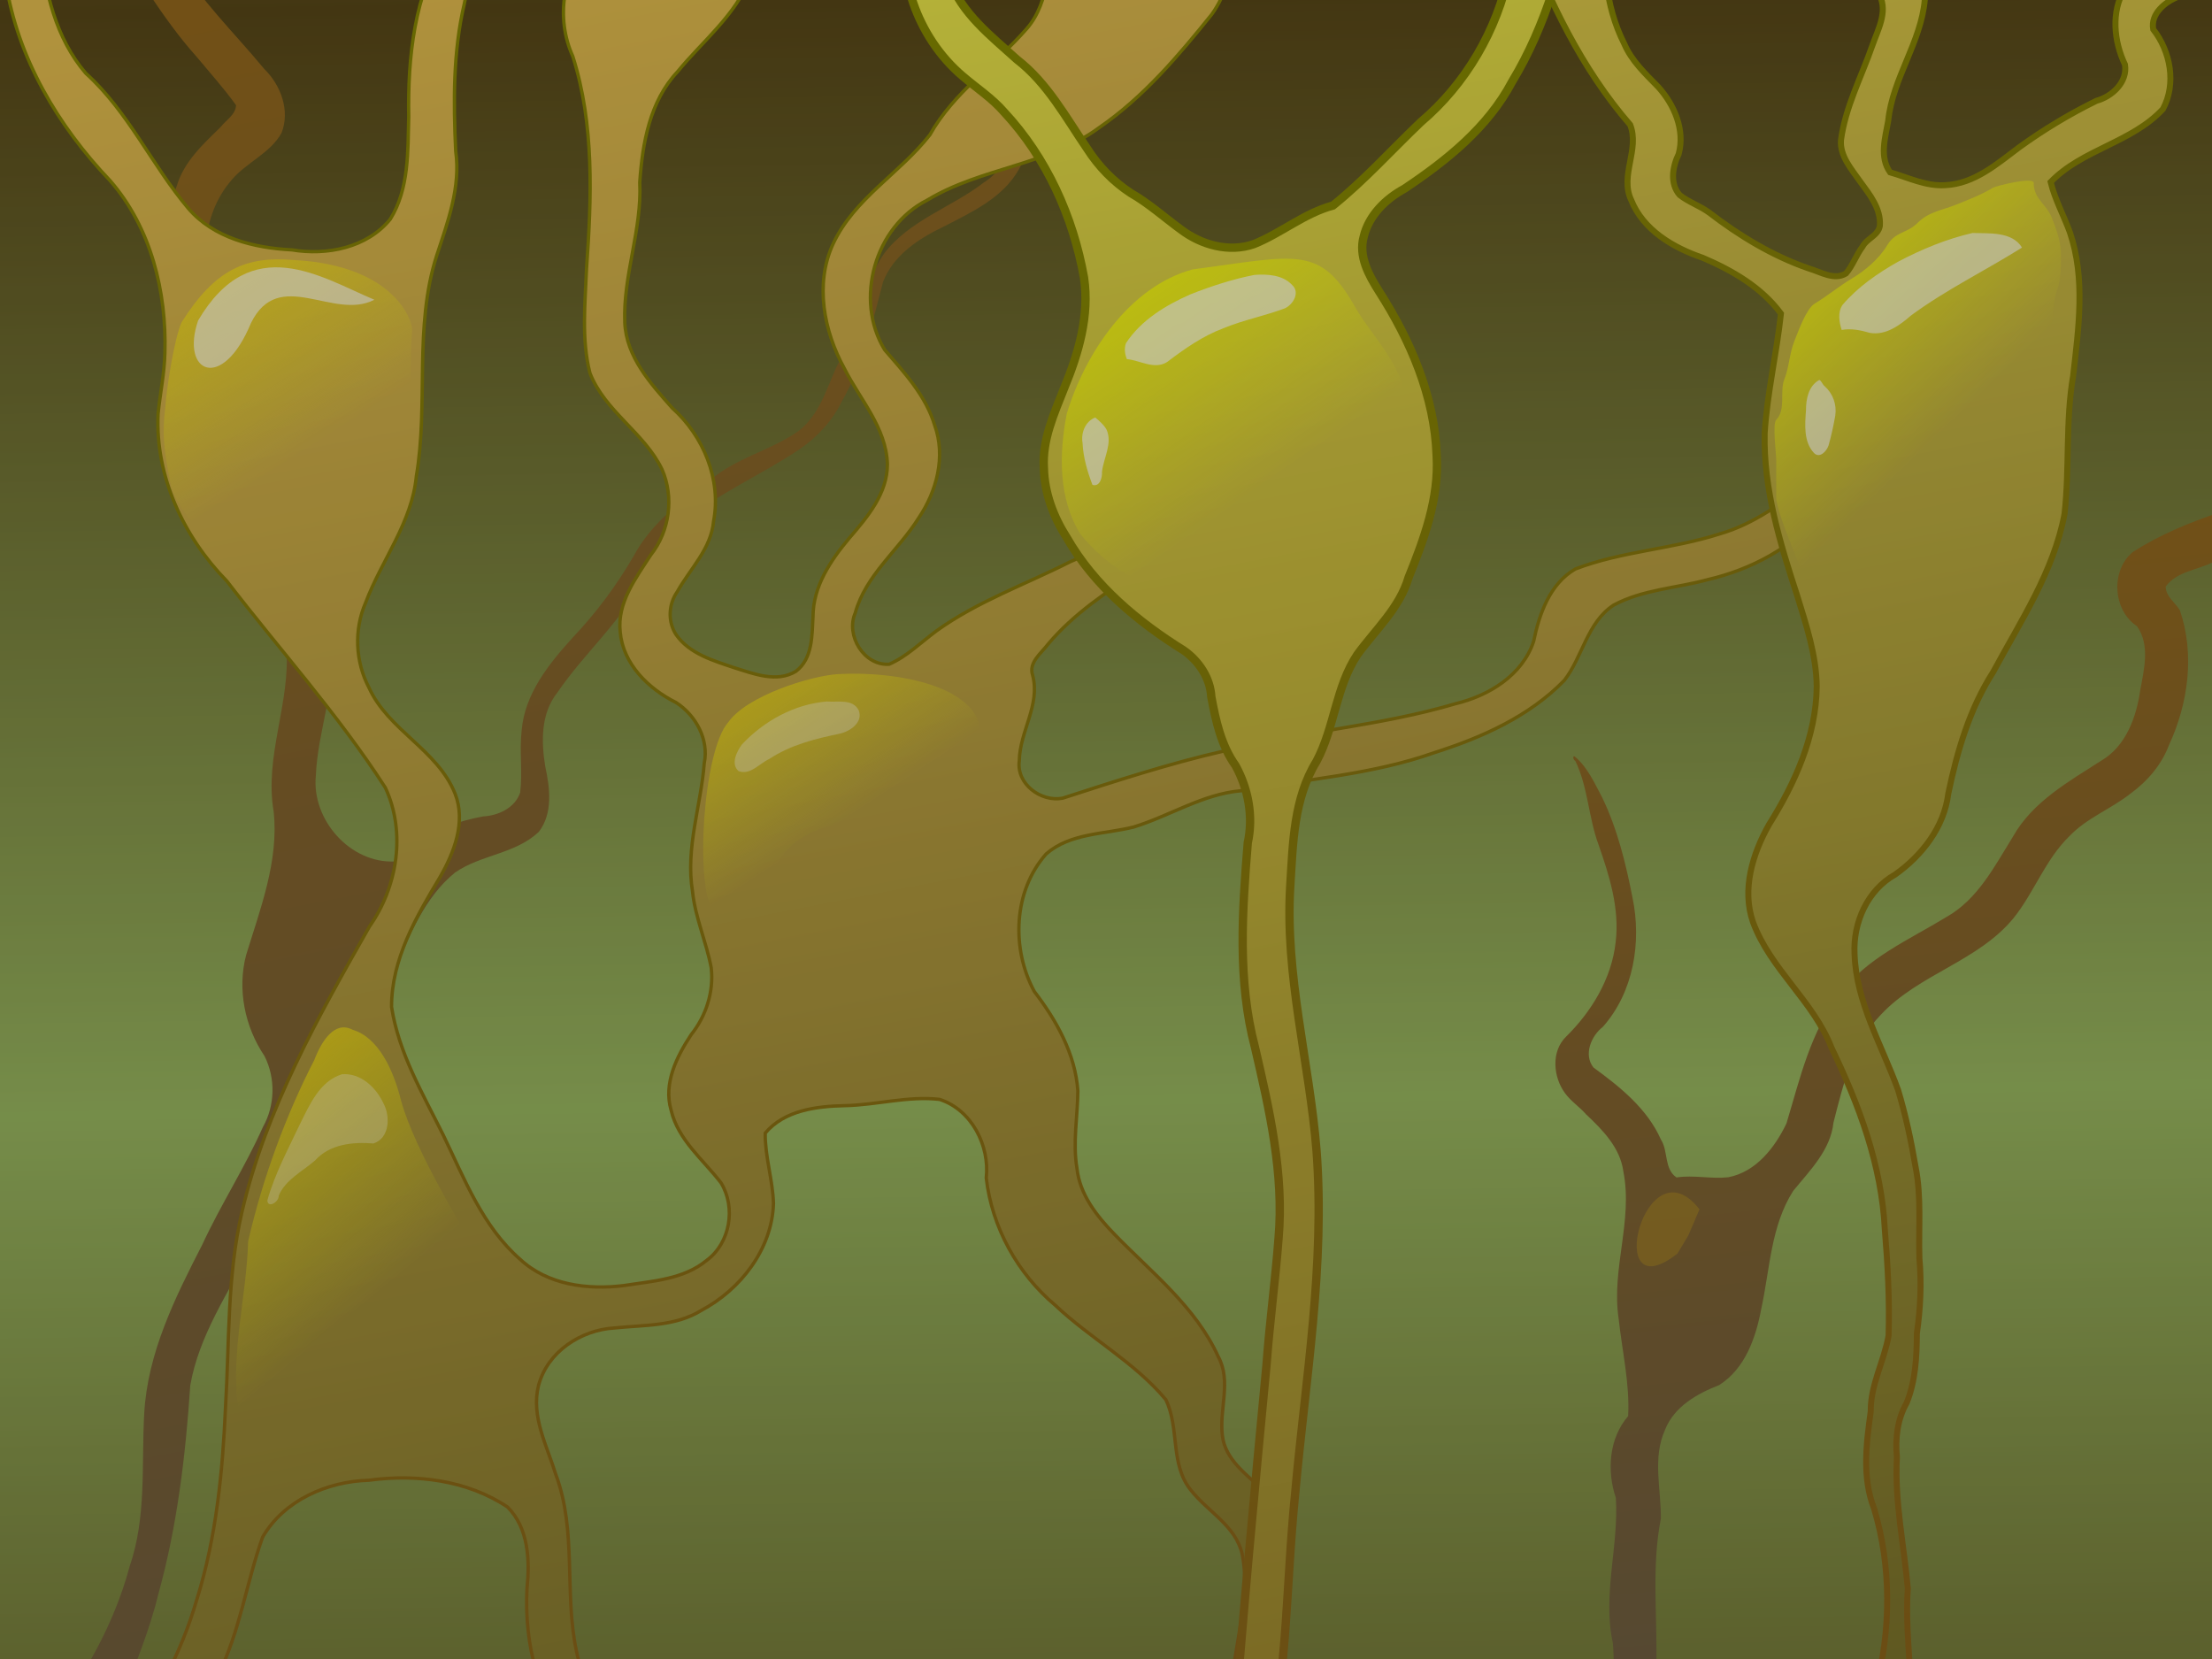 <?xml version="1.0" encoding="UTF-8" standalone="no"?>
<!-- Created with Inkscape (http://www.inkscape.org/) -->
<svg
   xmlns:dc="http://purl.org/dc/elements/1.1/"
   xmlns:cc="http://creativecommons.org/ns#"
   xmlns:rdf="http://www.w3.org/1999/02/22-rdf-syntax-ns#"
   xmlns:svg="http://www.w3.org/2000/svg"
   xmlns="http://www.w3.org/2000/svg"
   xmlns:xlink="http://www.w3.org/1999/xlink"
   xmlns:sodipodi="http://sodipodi.sourceforge.net/DTD/sodipodi-0.dtd"
   xmlns:inkscape="http://www.inkscape.org/namespaces/inkscape"
   width="640"
   height="480"
   id="svg2"
   sodipodi:version="0.32"
   inkscape:version="0.46"
   sodipodi:docname="bg5.svg"
   inkscape:output_extension="org.inkscape.output.svg.inkscape"
   version="1.0"
   inkscape:export-filename="C:\Users\Jesper\Documents\Visual Studio 2008\Projects\L2Stack\Debug\data\bg5.png"
   inkscape:export-xdpi="90"
   inkscape:export-ydpi="90">
  <defs
     id="defs4">
    <linearGradient
       id="linearGradient3740">
      <stop
         id="stop3742"
         offset="0"
         style="stop-color:#858800;stop-opacity:1;" />
      <stop
         id="stop3744"
         offset="1"
         style="stop-color:#8b621b;stop-opacity:1;" />
    </linearGradient>
    <linearGradient
       id="linearGradient3724">
      <stop
         style="stop-color:#858800;stop-opacity:1;"
         offset="0"
         id="stop3726" />
      <stop
         style="stop-color:#8b621b;stop-opacity:1;"
         offset="1"
         id="stop3728" />
    </linearGradient>
    <linearGradient
       id="linearGradient3410">
      <stop
         id="stop3412"
         offset="0"
         style="stop-color:#e7d24c;stop-opacity:1;" />
      <stop
         id="stop3414"
         offset="1"
         style="stop-color:#78702a;stop-opacity:1;" />
    </linearGradient>
    <linearGradient
       id="linearGradient3400">
      <stop
         style="stop-color:#ffe508;stop-opacity:0.707;"
         offset="0"
         id="stop3402" />
      <stop
         style="stop-color:#faff08;stop-opacity:0;"
         offset="1"
         id="stop3404" />
    </linearGradient>
    <linearGradient
       id="linearGradient3381">
      <stop
         style="stop-color:#faff08;stop-opacity:1;"
         offset="0"
         id="stop3383" />
      <stop
         style="stop-color:#faff08;stop-opacity:0;"
         offset="1"
         id="stop3385" />
    </linearGradient>
    <linearGradient
       id="linearGradient3349">
      <stop
         style="stop-color:#faff08;stop-opacity:1;"
         offset="0"
         id="stop3351" />
      <stop
         style="stop-color:#faff08;stop-opacity:0;"
         offset="1"
         id="stop3353" />
    </linearGradient>
    <linearGradient
       inkscape:collect="always"
       id="linearGradient3341">
      <stop
         style="stop-color:#faff08;stop-opacity:1;"
         offset="0"
         id="stop3343" />
      <stop
         style="stop-color:#faff08;stop-opacity:0;"
         offset="1"
         id="stop3345" />
    </linearGradient>
    <linearGradient
       id="linearGradient3267">
      <stop
         id="stop3269"
         offset="0"
         style="stop-color:#d8d632;stop-opacity:1;" />
      <stop
         id="stop3271"
         offset="1"
         style="stop-color:#847126;stop-opacity:1;" />
    </linearGradient>
    <linearGradient
       id="linearGradient3309">
      <stop
         style="stop-color:#93681d;stop-opacity:1;"
         offset="0"
         id="stop3311" />
      <stop
         style="stop-color:#6a5c44;stop-opacity:1;"
         offset="1"
         id="stop3313" />
    </linearGradient>
    <linearGradient
       id="linearGradient3165">
      <stop
         style="stop-color:#f0ee4b;stop-opacity:1;"
         offset="0"
         id="stop3167" />
      <stop
         id="stop3408"
         offset="0.315"
         style="stop-color:#cfc13f;stop-opacity:1;" />
      <stop
         style="stop-color:#99832d;stop-opacity:1;"
         offset="1"
         id="stop3169" />
    </linearGradient>
    <linearGradient
       id="linearGradient5760">
      <stop
         style="stop-color:#e4bd4f;stop-opacity:1;"
         offset="0"
         id="stop5762" />
      <stop
         style="stop-color:#78702a;stop-opacity:1;"
         offset="1"
         id="stop5764" />
    </linearGradient>
    <linearGradient
       id="linearGradient5724">
      <stop
         style="stop-color:#436c39;stop-opacity:1;"
         offset="0"
         id="stop5726" />
      <stop
         style="stop-color:#afd0a7;stop-opacity:1;"
         offset="1"
         id="stop5728" />
    </linearGradient>
    <linearGradient
       id="linearGradient5716">
      <stop
         style="stop-color:#98b65f;stop-opacity:1;"
         offset="0"
         id="stop5718" />
      <stop
         style="stop-color:#574617;stop-opacity:1;"
         offset="1"
         id="stop5720" />
    </linearGradient>
    <inkscape:perspective
       sodipodi:type="inkscape:persp3d"
       inkscape:vp_x="0 : 526.18109 : 1"
       inkscape:vp_y="0 : 1000 : 0"
       inkscape:vp_z="744.09448 : 526.18109 : 1"
       inkscape:persp3d-origin="372.04724 : 350.78739 : 1"
       id="perspective10" />
    <linearGradient
       inkscape:collect="always"
       xlink:href="#linearGradient3165"
       id="linearGradient3171"
       x1="57.713"
       y1="517.001"
       x2="444.531"
       y2="517.001"
       gradientUnits="userSpaceOnUse" />
    <linearGradient
       inkscape:collect="always"
       xlink:href="#linearGradient3165"
       id="linearGradient3173"
       x1="507.125"
       y1="612.282"
       x2="743.941"
       y2="612.282"
       gradientUnits="userSpaceOnUse" />
    <linearGradient
       inkscape:collect="always"
       xlink:href="#linearGradient3165"
       id="linearGradient3175"
       x1="45.537"
       y1="524.484"
       x2="596.324"
       y2="524.484"
       gradientUnits="userSpaceOnUse" />
    <linearGradient
       inkscape:collect="always"
       xlink:href="#linearGradient3165"
       id="linearGradient3177"
       x1="499.445"
       y1="510.078"
       x2="735.344"
       y2="510.078"
       gradientUnits="userSpaceOnUse" />
    <linearGradient
       inkscape:collect="always"
       xlink:href="#linearGradient3165"
       id="linearGradient3179"
       x1="315.721"
       y1="522.242"
       x2="518.287"
       y2="522.242"
       gradientUnits="userSpaceOnUse" />
    <linearGradient
       inkscape:collect="always"
       xlink:href="#linearGradient3165"
       id="linearGradient3196"
       x1="352.514"
       y1="224.228"
       x2="466.03"
       y2="811.637"
       gradientUnits="userSpaceOnUse" />
    <linearGradient
       inkscape:collect="always"
       xlink:href="#linearGradient3165"
       id="linearGradient3198"
       gradientUnits="userSpaceOnUse"
       x1="352.514"
       y1="224.228"
       x2="466.03"
       y2="811.637" />
    <linearGradient
       inkscape:collect="always"
       xlink:href="#linearGradient3165"
       id="linearGradient3200"
       gradientUnits="userSpaceOnUse"
       x1="352.514"
       y1="224.228"
       x2="466.03"
       y2="811.637" />
    <linearGradient
       inkscape:collect="always"
       xlink:href="#linearGradient3165"
       id="linearGradient3202"
       gradientUnits="userSpaceOnUse"
       x1="352.514"
       y1="224.228"
       x2="466.03"
       y2="811.637" />
    <linearGradient
       inkscape:collect="always"
       xlink:href="#linearGradient3165"
       id="linearGradient3204"
       gradientUnits="userSpaceOnUse"
       x1="352.514"
       y1="224.228"
       x2="466.03"
       y2="811.637" />
    <linearGradient
       inkscape:collect="always"
       xlink:href="#linearGradient3165"
       id="linearGradient3206"
       gradientUnits="userSpaceOnUse"
       x1="352.514"
       y1="224.228"
       x2="466.03"
       y2="811.637" />
    <linearGradient
       inkscape:collect="always"
       xlink:href="#linearGradient3165"
       id="linearGradient3209"
       gradientUnits="userSpaceOnUse"
       x1="352.514"
       y1="224.228"
       x2="466.03"
       y2="811.637"
       gradientTransform="matrix(0.965,0,0,0.965,1.58,28.168)" />
    <linearGradient
       inkscape:collect="always"
       xlink:href="#linearGradient3410"
       id="linearGradient3212"
       gradientUnits="userSpaceOnUse"
       x1="352.514"
       y1="224.228"
       x2="466.03"
       y2="811.637"
       gradientTransform="matrix(0.965,0,0,0.965,1.58,28.168)" />
    <linearGradient
       inkscape:collect="always"
       xlink:href="#linearGradient5760"
       id="linearGradient3215"
       gradientUnits="userSpaceOnUse"
       x1="352.514"
       y1="224.228"
       x2="466.03"
       y2="811.637"
       gradientTransform="matrix(0.965,0,0,0.965,1.58,28.168)" />
    <linearGradient
       inkscape:collect="always"
       xlink:href="#linearGradient3309"
       id="linearGradient3218"
       gradientUnits="userSpaceOnUse"
       x1="497.778"
       y1="433.652"
       x2="536.241"
       y2="810.693"
       gradientTransform="matrix(0.965,0,0,0.965,1.58,28.168)" />
    <linearGradient
       inkscape:collect="always"
       xlink:href="#linearGradient3309"
       id="linearGradient3221"
       gradientUnits="userSpaceOnUse"
       x1="352.514"
       y1="224.228"
       x2="466.03"
       y2="811.637"
       gradientTransform="matrix(0.965,0,0,0.965,1.58,28.168)" />
    <linearGradient
       inkscape:collect="always"
       xlink:href="#linearGradient5760"
       id="linearGradient3301"
       gradientUnits="userSpaceOnUse"
       x1="309.552"
       y1="641.945"
       x2="296.799"
       y2="355.58"
       spreadMethod="pad"
       gradientTransform="translate(-553.02,268.974)" />
    <linearGradient
       inkscape:collect="always"
       xlink:href="#linearGradient5716"
       id="linearGradient3377"
       x1="375.763"
       y1="597.049"
       x2="370.747"
       y2="258.819"
       gradientUnits="userSpaceOnUse"
       spreadMethod="reflect"
       gradientTransform="matrix(0.943,0,0,0.942,2.605,44.501)" />
    <linearGradient
       inkscape:collect="always"
       xlink:href="#linearGradient3341"
       id="linearGradient3347"
       x1="369.627"
       y1="344.68"
       x2="420.394"
       y2="417.937"
       gradientUnits="userSpaceOnUse"
       gradientTransform="matrix(0.965,0,0,0.965,1.58,28.168)" />
    <linearGradient
       inkscape:collect="always"
       xlink:href="#linearGradient3349"
       id="linearGradient3355"
       x1="577.21"
       y1="329.517"
       x2="636.357"
       y2="390.707"
       gradientUnits="userSpaceOnUse"
       gradientTransform="matrix(0.965,0,0,0.965,1.58,28.168)" />
    <linearGradient
       inkscape:collect="always"
       xlink:href="#linearGradient3400"
       id="linearGradient3367"
       x1="123.199"
       y1="329.025"
       x2="161.391"
       y2="389.353"
       gradientUnits="userSpaceOnUse"
       gradientTransform="matrix(0.965,0,0,0.965,1.58,28.168)" />
    <linearGradient
       inkscape:collect="always"
       xlink:href="#linearGradient3400"
       id="linearGradient3389"
       x1="123.213"
       y1="577.454"
       x2="161.41"
       y2="638.78"
       gradientUnits="userSpaceOnUse"
       gradientTransform="matrix(0.94,0,0,1.24,4.562,-130.647)" />
    <linearGradient
       inkscape:collect="always"
       xlink:href="#linearGradient3400"
       id="linearGradient3406"
       x1="255.645"
       y1="469.741"
       x2="289.514"
       y2="521.503"
       gradientUnits="userSpaceOnUse"
       gradientTransform="matrix(0.965,0,0,0.965,1.58,28.168)" />
    <filter
       inkscape:collect="always"
       id="filter3688"
       x="-0.165"
       width="1.329"
       y="-0.14"
       height="1.28">
      <feGaussianBlur
         inkscape:collect="always"
         stdDeviation="1.292"
         id="feGaussianBlur3690" />
    </filter>
    <linearGradient
       inkscape:collect="always"
       xlink:href="#linearGradient3724"
       id="linearGradient3730"
       x1="397.708"
       y1="324.881"
       x2="466.03"
       y2="811.637"
       gradientUnits="userSpaceOnUse"
       gradientTransform="matrix(0.965,0,0,0.965,1.58,28.168)" />
    <linearGradient
       inkscape:collect="always"
       xlink:href="#linearGradient3740"
       id="linearGradient3738"
       x1="574.887"
       y1="223.828"
       x2="643.527"
       y2="787.59"
       gradientUnits="userSpaceOnUse"
       gradientTransform="matrix(0.965,0,0,0.965,1.58,28.168)" />
    <linearGradient
       inkscape:collect="always"
       xlink:href="#linearGradient3740"
       id="linearGradient3752"
       x1="198.944"
       y1="237.332"
       x2="292.957"
       y2="791.654"
       gradientUnits="userSpaceOnUse"
       gradientTransform="matrix(0.965,0,0,0.965,1.58,28.168)" />
  </defs>
  <sodipodi:namedview
     id="base"
     pagecolor="#ffffff"
     bordercolor="#666666"
     borderopacity="1.0"
     gridtolerance="10000"
     guidetolerance="10"
     objecttolerance="10"
     inkscape:pageopacity="0.0"
     inkscape:pageshadow="2"
     inkscape:zoom="0.98040841"
     inkscape:cx="341.20417"
     inkscape:cy="187.90513"
     inkscape:document-units="px"
     inkscape:current-layer="layer1"
     showgrid="false"
     inkscape:window-width="1676"
     inkscape:window-height="1000"
     inkscape:window-x="0"
     inkscape:window-y="14"
     showguides="true"
     inkscape:guide-bbox="true" />
  <g
     inkscape:label="Layer 1"
     inkscape:groupmode="layer"
     id="layer1"
     transform="translate(-45.342,-288.329)">
    <rect
       style="opacity:1;fill:url(#linearGradient3377);fill-opacity:1;stroke:none;stroke-width:18.9;stroke-linecap:round;stroke-linejoin:round;stroke-miterlimit:4;stroke-dasharray:none;stroke-opacity:1"
       id="rect2465"
       width="640"
       height="480"
       x="45.342"
       y="288.329"
       ry="0"
       inkscape:export-filename="C:\Users\Jesper\Pictures\bg5.png"
       inkscape:export-xdpi="105.98405"
       inkscape:export-ydpi="105.98405" />
    <path
       style="fill:url(#linearGradient3221);fill-opacity:1;fill-rule:evenodd;stroke:none;stroke-width:1px;stroke-linecap:butt;stroke-linejoin:miter;marker:none;marker-start:none;marker-mid:none;marker-end:none;stroke-miterlimit:4;stroke-dasharray:none;stroke-dashoffset:0;stroke-opacity:1;visibility:visible;display:inline;overflow:visible;enable-background:accumulate"
       d="M 428.693,246.807 C 407.359,259.318 390.682,278.003 374.8,296.625 C 369.502,302.736 363.907,309.124 356.178,312.14 C 350.006,315.062 343.797,319.124 340.973,325.614 C 338.116,331.297 335.573,337.71 329.906,341.199 C 320.537,348.397 308.375,352.067 301.063,361.798 C 294.279,371.746 293.155,384.217 287.3,394.623 C 284.222,401.534 281.906,409.69 275.08,413.907 C 267.377,418.89 258.087,421.075 251.006,427.085 C 242.455,433.148 233.736,439.745 228.697,449.185 C 223.702,457.744 217.769,465.736 210.938,472.919 C 204.103,480.454 197.176,489.092 196.272,499.622 C 195.597,505.605 196.563,511.672 195.846,517.633 C 194.35,522.115 189.487,524.313 185.061,524.547 C 178.568,525.827 171.945,527.725 166.772,532.045 C 164.284,533.761 161.932,535.667 159.587,537.572 C 146.639,538.22 135.439,525.421 136.729,512.746 C 137.243,499.648 142.853,486.977 141.061,473.747 C 140.17,463.396 135.404,453.921 130.121,445.159 C 124.708,435.542 119.794,425.198 119.236,413.992 C 117.818,401.778 115.794,389.117 108.922,378.634 C 102.689,366.649 103.329,350.704 112.433,340.311 C 116.712,335.281 123.496,332.697 126.797,326.806 C 129.345,320.356 126.589,312.941 121.809,308.293 C 113.231,297.916 103.409,288.468 96.444,276.846 C 91.279,269.163 86.361,261.239 80.786,253.88 C 78.555,252.178 76.397,255.089 76.029,257.124 C 75.391,260.769 74.389,264.84 76.026,268.346 C 84.939,280.327 92.162,293.556 102.189,304.699 C 106.05,309.358 110.119,313.856 113.645,318.782 C 113.489,321.581 110.684,323.08 109.143,325.124 C 104.077,330.065 98.524,335.147 96.484,342.17 C 89.525,358.399 91.976,377.881 101.609,392.506 C 108.04,407.62 104.921,425.094 112.348,439.896 C 118.052,451.549 126.31,462.396 128.185,475.552 C 129.497,491.606 121.717,507.157 124.535,523.213 C 126.018,537.514 120.653,551.225 116.554,564.65 C 113.945,574.559 116.168,585.421 121.861,593.86 C 125.102,600.238 124.947,608.154 121.424,614.385 C 116.234,626.058 109.245,636.819 103.882,648.41 C 96.014,663.731 88.037,679.76 87.069,697.268 C 86.249,712.066 87.776,727.347 82.83,741.601 C 78.351,758.38 69.528,773.686 59.076,787.433 C 55.072,795.291 60.79,805.981 69.52,807.112 C 77.256,809.082 86.405,805.895 90.388,798.775 C 91.041,795.09 87.31,792.051 83.872,791.958 C 79.187,790.148 78.461,783.804 80.749,779.85 C 84.473,769.821 88.67,759.93 91.168,749.495 C 96.621,729.83 99.035,709.472 100.397,689.159 C 102.906,674.717 111.373,662.408 117.983,649.621 C 126.535,634.261 134.36,618.381 139.674,601.592 C 145.658,590.57 154.745,581.349 159.14,569.45 C 163.827,559.245 168.021,548.076 177.002,540.783 C 184.466,535.584 194.586,535.399 201.285,528.952 C 205.4,523.525 204.435,516.225 203.084,510.009 C 201.923,502.862 201.816,494.707 206.575,488.758 C 214.358,477.276 225.281,468.063 231.519,455.513 C 234.575,449.515 237.84,443.318 243.379,439.223 C 253.501,430.805 265.781,425.656 276.634,418.336 C 281.829,414.799 286.211,410.056 288.959,404.378 C 295.043,393.742 297.749,381.679 300.822,369.942 C 303.787,362.151 311.187,357.323 318.407,353.893 C 326.46,349.698 335.496,345.621 340.128,337.334 C 343.69,330.897 345.224,322.7 351.802,318.45 C 359.17,313.466 368.937,311.963 374.599,304.593 C 388.393,289.549 399.138,271.497 415.738,259.189 C 420.573,255.35 425.526,251.656 430.202,247.621 C 430.132,246.915 429.29,246.661 428.693,246.807 z M 166.012,551.629 C 166.089,551.795 165.847,551.552 166.012,551.629 z"
       id="path3649"
       sodipodi:nodetypes="ccccccccccccccccccccccccccccccccccccccccccccccccccccc" />
    <path
       style="fill:url(#linearGradient3218);fill-opacity:1;fill-rule:evenodd;stroke:none;stroke-width:1px;stroke-linecap:butt;stroke-linejoin:miter;marker:none;marker-start:none;marker-mid:none;marker-end:none;stroke-miterlimit:4;stroke-dasharray:none;stroke-dashoffset:0;stroke-opacity:1;visibility:visible;display:inline;overflow:visible;enable-background:accumulate"
       d="M 713.848,428.192 C 696.521,434.176 678.099,437.98 662.476,448.011 C 655.945,453.34 656.635,464.905 663.652,469.519 C 667.464,474.959 665.704,481.904 664.599,487.915 C 663.485,495.739 660.485,504.224 653.293,508.413 C 643.883,514.47 633.452,520.273 627.779,530.348 C 622.456,538.896 617.568,548.591 608.433,553.685 C 597.694,560.26 585.432,565.447 577.711,575.852 C 569.176,586.693 566.118,600.452 562.222,613.376 C 558.869,620.367 553.391,627.44 545.346,628.952 C 540.376,629.495 535.372,628.232 530.411,629.004 C 526.751,626.526 528.08,621.392 525.889,618.018 C 521.939,609.084 514.062,602.799 506.37,597.179 C 503.441,593.442 505.742,588.022 509.115,585.414 C 518,575.367 520.353,560.918 517.678,548.054 C 515.739,538.123 513.3,528.143 508.871,519.002 C 506.629,514.825 504.65,510.24 500.91,507.165 C 500.243,506.941 500.597,508.335 501.121,508.462 C 504.807,516.013 504.908,524.681 507.793,532.566 C 510.977,541.648 513.992,551.2 512.799,560.947 C 511.624,571.451 505.891,580.939 498.466,588.255 C 494.053,592.545 494.712,599.963 498.157,604.635 C 499.871,606.975 502.348,608.563 504.248,610.748 C 509.049,615.267 514.111,620.405 515.027,627.254 C 517.863,641.473 511.491,655.615 513.669,669.872 C 514.669,679.251 516.908,688.566 516.415,698.052 C 510.844,704.456 510.218,713.904 512.855,721.702 C 513.737,735.69 508.955,749.692 511.976,763.6 C 512.87,773.029 511.587,783.56 504.78,790.703 C 500.552,795.465 495.402,799.368 491.588,804.506 C 493.758,808.748 499.419,811.895 503.926,809.303 C 509.047,805.544 512.707,800.245 516.988,795.638 C 522.889,787.935 525.327,777.967 524.6,768.369 C 524.78,754.82 523.232,741.111 525.887,727.705 C 525.96,719.154 523.394,710.111 527.113,701.974 C 529.716,695.325 536.384,691.548 542.719,689.093 C 550.312,684.321 553.417,675.224 554.966,666.831 C 557.457,655.411 557.694,643.036 564.167,632.895 C 568.982,626.985 574.986,621.097 575.826,613.116 C 578.648,602.111 581.369,590.29 589.566,581.885 C 600.532,570.146 617.663,566.495 627.936,553.952 C 633.962,546.432 637.158,536.91 644.199,530.148 C 649.196,524.932 656.122,522.393 661.723,517.968 C 666.617,514.399 670.728,509.652 672.883,503.938 C 678.463,491.875 680.417,477.659 676.05,464.903 C 674.686,462.622 671.958,460.941 671.948,458.026 C 675.203,453.598 681.147,453.28 685.725,450.938 C 696.754,446.796 708.057,443.448 719.217,439.685 C 719.348,435.473 716.018,432.344 714.813,428.524 C 714.541,428.317 714.211,428.064 713.848,428.192 z M 516.565,635.489 C 516.48,635.637 516.48,635.341 516.565,635.489 z"
       id="rect2744" />
    <path
       style="fill:url(#linearGradient3215);fill-opacity:1;fill-rule:evenodd;stroke:url(#linearGradient3752);stroke-width:0.965px;stroke-linecap:butt;stroke-linejoin:miter;marker:none;marker-start:none;marker-mid:none;marker-end:none;stroke-miterlimit:4;stroke-dasharray:none;stroke-dashoffset:0;stroke-opacity:1;visibility:visible;display:inline;overflow:visible;enable-background:accumulate"
       d="M 49.582,257.806 C 44.624,265.32 45.955,274.803 47.031,283.228 C 50.39,305.053 62.134,324.8 77.214,340.611 C 89.016,354.174 93.578,372.742 93.051,390.414 C 92.918,396.356 91.662,402.189 91.079,408.076 C 90.231,426.124 98.477,443.7 110.953,456.425 C 126.257,476.34 143.208,495.066 156.83,516.222 C 162.862,529.13 160.355,544.915 152.261,556.359 C 137.355,582.588 122.218,609.342 115.345,638.996 C 111.022,657.54 111.728,676.699 110.584,695.583 C 109.749,714.31 107.908,733.17 102.287,751.139 C 97.626,767.109 89.701,782.202 78.662,794.692 C 76.604,798.971 83.234,803.604 86.467,800.006 C 96.33,793.505 102.547,783.063 108.378,773.087 C 114.751,760.479 116.612,746.255 121.329,733.064 C 127.502,722.386 140.078,716.959 152.037,716.61 C 165.729,714.761 180.482,716.55 192.175,724.346 C 198.308,730.47 198.651,739.857 197.816,747.965 C 196.972,763.989 201.015,781.172 212.556,792.884 C 217.468,797.954 224.022,801.798 231.179,802.263 C 235.145,801.122 235.086,794.663 231.329,793.274 C 223.039,785.971 214.423,777.548 212.174,766.276 C 208.508,749.379 212.314,731.446 206.169,714.993 C 203.609,706.671 198.918,698.148 201.158,689.199 C 203.686,679.458 213.463,673.083 223.198,672.546 C 231.645,671.662 240.728,672.145 248.231,667.487 C 259.61,661.45 268.707,649.752 269.128,636.564 C 268.944,629.7 266.662,623.057 266.744,616.172 C 272.324,609.532 281.629,608.405 289.775,608.228 C 298.931,608.052 308.014,605.372 317.179,606.412 C 326.45,609.39 331.736,619.788 330.695,629.143 C 332.326,643.418 339.741,656.817 350.724,666.036 C 360.907,675.645 373.594,682.439 382.64,693.275 C 386.664,701.503 383.839,711.883 389.801,719.345 C 394.623,725.607 402.822,729.676 404.721,737.89 C 407.46,751.323 402.021,764.525 401.697,777.917 C 401.098,789.12 402.837,801.372 410.534,810.05 C 412.974,812.302 417.01,810.876 418.054,807.874 C 419.597,804.811 417.903,801.599 416.891,798.712 C 412.439,781.124 415.762,762.916 418.295,745.311 C 419.452,736.217 417.963,725.844 410.775,719.45 C 406.057,714.967 399.807,710.678 399.01,703.669 C 398.053,696.115 401.698,688.008 397.836,680.889 C 391.309,666.437 378.479,656.477 367.701,645.354 C 362.606,640.084 357.745,633.913 356.939,626.368 C 355.675,618.924 357.136,611.41 357.203,603.956 C 356.45,593.251 351.002,583.551 344.601,575.2 C 337.911,562.846 338.488,546.134 348.04,535.389 C 355.048,529.283 364.859,529.76 373.38,527.602 C 383.792,524.398 393.277,518.104 404.329,517.12 C 423.102,513.74 442.404,512.493 460.499,506.04 C 474.156,501.689 487.811,495.603 497.945,485.184 C 503.269,478.313 504.543,468.437 512.2,463.414 C 520.607,458.884 530.372,458.516 539.438,456.037 C 551.899,453.142 563.887,446.825 572.191,436.951 C 574.399,433.886 576.808,430.337 576.724,426.462 C 574.954,423.684 571.095,425.35 569.32,427.279 C 561.289,433.695 552.789,439.999 542.761,442.85 C 529.154,447.211 514.569,447.82 501.19,452.931 C 493.719,457.224 490.702,465.968 489.054,473.941 C 485.792,483.714 476.081,489.641 466.497,491.926 C 444.566,498.438 421.561,499.949 399.434,505.627 C 383.632,509.245 368.199,514.289 352.794,519.27 C 346.526,520.459 339.34,515.135 340.257,508.421 C 340.382,500.008 346.403,492.255 344.118,483.716 C 342.864,479.988 346.637,477.322 348.583,474.696 C 356.036,465.857 365.761,459.398 375.4,453.218 C 378.501,450.137 375.987,443.829 371.478,444.169 C 365.306,444.025 360.557,448.652 355.094,450.813 C 342.111,457.394 328.151,462.314 316.266,470.879 C 311.799,474.179 307.715,478.289 302.596,480.515 C 295.291,481.001 289.955,472.145 292.793,465.671 C 295.797,454.705 305.331,447.521 311.157,438.175 C 316.379,430.449 319.027,420.376 315.763,411.349 C 313.21,402.803 306.986,396.135 301.305,389.547 C 292.44,375.073 298.444,353.812 313.654,346.212 C 329.196,336.803 348.626,336.162 363.403,325.227 C 376.184,316.427 386.324,304.451 395.971,292.446 C 399.964,286.812 402.609,279.198 399.597,272.531 C 396.043,263.116 385.519,256.954 375.565,258.585 C 367.28,258.341 357.783,260.635 353.045,268.039 C 348.054,277.063 349.425,288.715 342.338,296.72 C 333.238,307.117 321.244,315.082 314.388,327.344 C 305.731,338.455 292.478,345.785 286.381,358.891 C 281.025,370.478 283.707,384.147 289.651,394.963 C 294.167,403.927 301.724,412.017 302.098,422.54 C 302.167,431.046 296.319,437.925 291.076,444.017 C 285.69,450.433 280.605,457.952 280.573,466.657 C 280.275,472.162 280.495,478.893 275.612,482.569 C 270.056,485.927 263.446,483.282 257.817,481.531 C 251.726,479.469 244.816,477.496 240.952,471.951 C 238.516,468.195 238.73,463.188 241.284,459.553 C 244.99,452.901 251.084,447.134 251.795,439.175 C 254.112,427.102 248.866,414.439 239.84,406.377 C 233.589,399.318 226.504,391.557 226.112,381.605 C 225.587,367.92 231.122,354.794 230.439,341.094 C 231.215,329.778 233.327,317.626 241.39,309.054 C 248.617,300.228 258.112,292.815 262.37,281.909 C 263.334,275.12 257.092,269.531 250.877,268.364 C 240.06,264.014 226.588,264.025 217.122,271.501 C 207.859,279.488 206.129,293.78 211.058,304.593 C 217.358,324.424 216.506,345.54 215.045,366.025 C 214.652,376.077 213.519,386.39 216.027,396.253 C 220.352,407.365 231.788,413.516 236.883,424.129 C 240.423,432.177 239.096,442.002 233.642,448.885 C 229.308,455.573 223.851,462.746 224.788,471.194 C 225.605,480.469 232.99,487.635 240.943,491.585 C 246.656,495.288 250.525,502.298 249.098,509.173 C 248.136,521.517 243.651,533.689 245.698,546.171 C 246.477,553.782 249.706,560.854 251.116,568.314 C 251.918,575.262 249.619,582.326 245.272,587.747 C 241.13,594.067 237.246,601.781 239.504,609.506 C 241.51,618.14 248.792,623.845 253.954,630.561 C 258.329,637.722 256.615,647.97 249.791,653.004 C 243.107,658.526 234.056,658.985 225.858,660.278 C 215.463,661.577 203.866,660.127 195.891,652.736 C 184.988,643.24 179.724,629.398 173.577,616.715 C 167.69,604.796 160.676,592.985 158.631,579.657 C 158.6,565.896 165.755,553.585 172.627,542.146 C 176.743,534.983 180.22,526.125 177.001,517.953 C 171.947,505.267 157.661,499.618 152.081,487.262 C 148.131,479.731 147.717,470.503 151.132,462.697 C 155.741,450.394 164.551,439.527 165.802,426.088 C 169.39,404.969 165.043,382.94 171.692,362.269 C 174.877,352.548 178.675,342.452 177.187,332.043 C 176.51,317.821 176.411,303.397 179.671,289.449 C 180.793,283.501 182.77,277.671 183.964,271.795 C 182.868,267.333 175.342,267.337 174.366,271.895 C 165.188,286.871 163.294,304.953 163.6,322.165 C 163.324,332.151 163.738,342.919 158.269,351.742 C 151.555,360.041 139.88,362.325 129.778,360.622 C 118.905,360.086 107.121,357.213 99.784,348.574 C 89.243,336.071 82.428,320.612 70.166,309.535 C 61.421,299.327 58.216,285.718 57.126,272.623 C 56.335,267.176 54.984,260.752 49.884,257.746 L 49.733,257.746 L 49.582,257.806 z"
       id="rect2738" />
    <path
       style="fill:url(#linearGradient3212);fill-opacity:1;fill-rule:evenodd;stroke:url(#linearGradient3738);stroke-width:1.738;stroke-linecap:butt;stroke-linejoin:miter;marker:none;marker-start:none;marker-mid:none;marker-end:none;stroke-miterlimit:4;stroke-dasharray:none;stroke-dashoffset:0;stroke-opacity:1;visibility:visible;display:inline;overflow:visible;enable-background:accumulate"
       d="M 497.817,245.127 C 487.441,246.382 480.806,259.499 485.962,268.595 C 493.55,288.537 502.929,308.194 517.002,324.432 C 519.812,331.549 513.96,339.118 517.273,346.151 C 520.743,354.899 529.487,360.018 538.003,362.92 C 546.561,366.572 555,371.447 560.621,379.061 C 559.38,390.638 556.639,402.031 555.915,413.661 C 555.544,429.887 560.394,445.581 565.379,460.834 C 567.993,469.325 570.87,477.966 570.978,486.932 C 570.827,501.349 564.696,514.906 557.165,526.918 C 552.425,535.32 549.241,545.646 552.536,555.129 C 557.57,568.768 570.036,577.976 575.269,591.518 C 583.218,607.973 589.758,625.544 590.671,643.967 C 591.521,654.202 592.087,664.505 591.769,674.764 C 590.474,682.167 586.514,689.009 586.607,696.668 C 585.319,705.986 584.044,715.849 587.585,724.851 C 592.632,741.674 592.44,759.821 588.115,776.776 C 587.052,782.474 585.694,788.72 588.162,794.229 C 590.767,797.585 596.62,795.785 597.604,791.846 C 598.807,788.186 598.014,784.252 598.306,780.476 C 598.205,769.63 596.565,758.807 597.336,747.957 C 596.217,735.297 593.477,722.715 594.177,709.948 C 593.662,704.586 594.283,698.987 596.988,694.246 C 599.566,687.894 599.922,680.941 599.947,674.177 C 600.987,666.987 601.338,659.699 600.69,652.457 C 600.407,643.607 601.326,634.669 599.569,625.919 C 598.296,618.455 596.72,611.011 594.538,603.762 C 589.861,590.786 582.342,578.377 581.918,564.247 C 581.476,555.311 585.63,545.862 593.626,541.389 C 601.422,535.881 607.865,527.627 609.046,517.928 C 611.615,505.651 615.22,493.365 622.054,482.724 C 629.969,468.034 639.547,453.683 642.674,437.012 C 644.173,423.743 642.9,410.282 645.163,397.08 C 646.725,383.322 648.797,368.916 644.206,355.496 C 642.432,350.635 639.893,346.046 638.659,340.993 C 647.83,331.516 662.166,329.594 671.147,319.877 C 675.084,312.551 673.339,303.206 668.342,296.83 C 667.507,292.285 671.794,288.855 675.578,287.371 C 686.66,281.567 699.411,279.626 710.091,272.969 C 713.134,268.369 707.198,262.031 702.317,264.17 C 695.979,265.809 690.088,268.81 683.771,270.518 C 675.039,273.663 665.762,277.424 660.061,285.126 C 656.075,291.776 656.956,300.261 660.162,307.021 C 660.978,312.097 656.432,316.261 651.9,317.5 C 644.108,321.329 636.623,325.838 629.588,330.922 C 623.198,335.72 616.548,341.536 608.164,341.902 C 602.573,342.281 597.446,339.684 592.204,338.187 C 589.043,333.752 590.802,328.152 591.661,323.287 C 592.908,310.944 601.185,300.579 602.249,288.203 C 601.681,281.732 596.741,276.969 593.993,271.376 C 591.501,267 590.298,262.041 589.64,257.102 C 588.571,253.385 583.996,250.074 580.289,252.366 C 577.061,254.661 577.672,259.172 577.877,262.619 C 578.815,271.804 584.008,279.754 589.218,287.087 C 591.568,291.896 588.616,297.021 587.044,301.578 C 583.899,310.616 579.265,319.281 577.996,328.866 C 577.639,333.5 581.049,337.259 583.515,340.831 C 586.285,344.594 589.672,348.798 589.233,353.749 C 588.683,356.567 585.495,357.299 584.241,359.665 C 582.397,362.099 581.408,365.144 579.444,367.448 C 575.967,369.534 572.101,366.976 568.697,366.004 C 558.19,362.374 548.591,356.555 539.816,349.802 C 537.145,347.866 533.902,346.797 531.33,344.763 C 528.406,341.444 529.247,336.557 531.029,332.908 C 532.939,325.964 529.749,318.566 525.086,313.452 C 521.382,309.661 517.395,305.945 515.278,300.97 C 509.66,289.899 508.832,277.074 510.17,264.916 C 510.379,258.819 510.135,252.146 506.602,246.958 C 504.153,244.995 500.794,245.044 497.817,245.127 z M 589.369,258.882 C 589.446,259.048 589.203,258.805 589.369,258.882 z"
       id="rect2742"
       sodipodi:nodetypes="cssscsssssscccssssssssssssssssssssccsssssssssssssssssssscccsssssscssccssssscsccsssssscsccsssssscscccsssssssssssscccssc" />
    <path
       style="fill:url(#linearGradient3209);fill-opacity:1;fill-rule:evenodd;stroke:url(#linearGradient3730);stroke-width:2.413;stroke-linecap:butt;stroke-linejoin:miter;marker:none;marker-start:none;marker-mid:none;marker-end:none;stroke-miterlimit:4;stroke-dasharray:none;stroke-dashoffset:0;stroke-opacity:1;visibility:visible;display:inline;overflow:visible;enable-background:accumulate"
       d="M 498.713,255.149 C 489.037,259.627 483.452,270.001 482.002,280.216 C 478.547,296.991 469.484,312.586 456.397,323.671 C 447.954,331.721 440.131,340.463 431.022,347.787 C 422.716,350.03 416.02,355.797 408.128,358.958 C 400.957,361.46 392.946,359.221 387.037,354.76 C 382.203,351.233 377.742,347.19 372.526,344.205 C 367.428,340.885 363.158,336.445 359.885,331.331 C 353.727,322.315 348.4,312.362 339.598,305.566 C 332.132,298.797 323.518,292.217 320.011,282.387 C 318.007,275.249 319.978,267.658 317.962,260.518 C 315.26,256.342 307.779,258.835 307.766,263.686 C 304.289,280.622 310.657,299.115 323.824,310.32 C 327.851,313.792 332.363,316.703 335.867,320.755 C 348.152,333.93 355.831,351.016 358.977,368.655 C 360.623,379.638 357.402,390.586 353.234,400.645 C 350.312,408.051 346.84,415.639 347.369,423.801 C 347.552,430.997 350.151,437.904 354.01,443.913 C 361.941,457.774 374.534,468.234 387.925,476.578 C 392.284,479.67 395.519,484.552 395.815,489.975 C 397.112,496.886 398.655,504.009 402.82,509.829 C 406.524,516.574 408.027,524.597 406.36,532.156 C 404.755,551.856 403.346,572.066 408.458,591.401 C 412.643,609.484 416.898,627.971 415.264,646.661 C 414.342,658.802 412.7,670.876 411.803,683.019 C 408.289,719.964 404.81,756.918 402.068,793.927 C 401.485,798.363 400.834,802.926 400.991,807.356 C 403.137,811.296 410.248,809.483 410.226,804.956 C 417.976,777.368 417.206,748.469 420.097,720.187 C 423.075,687.294 428.753,654.361 426.256,621.237 C 424.19,595.609 417.029,570.347 418.668,544.471 C 419.427,532.317 419.628,519.353 426.226,508.659 C 431.483,498.85 431.834,487.029 438.085,477.693 C 443.328,470.493 450.32,464.195 452.897,455.393 C 457.413,444.2 461.754,432.434 461.016,420.156 C 460.439,403.037 453.448,386.841 444.315,372.6 C 441.368,367.945 438.316,362.431 439.921,356.746 C 441.415,350.578 446.287,345.858 451.712,342.909 C 463.911,334.76 475.849,325.177 482.827,311.978 C 492.722,295.631 497.838,276.943 501.398,258.316 C 501.404,256.895 500.581,254.535 498.713,255.149 z"
       id="rect2736" />
    <path
       style="opacity:1;fill:url(#linearGradient3367);fill-opacity:1;fill-rule:nonzero;stroke:none;stroke-width:2.7;stroke-linecap:butt;stroke-linejoin:round;marker:none;marker-start:none;marker-mid:none;marker-end:none;stroke-miterlimit:4;stroke-dasharray:none;stroke-dashoffset:0;stroke-opacity:1;visibility:visible;display:inline;overflow:visible;enable-background:accumulate"
       d="M 130.243,363.554 C 116.621,362.409 107.625,366.107 97.861,381.613 C 95.736,386.51 93.522,400.618 93.179,406.14 C 92.132,414.184 92.944,419.004 94.393,426.793 C 95.113,432.214 98.221,435.664 101.264,440.075 C 103.286,443.144 107.713,444.808 109.503,439.893 C 111.946,435.612 123.221,426.382 129.084,427.036 C 137.084,426.801 144.779,431.258 152.731,429.167 C 159.542,424.837 158.972,422.953 161.701,416.008 C 165.425,401.741 163.587,394.913 164.558,384.287 C 165.217,382.442 160.525,365.067 130.243,363.554 z"
       id="path2453"
       sodipodi:nodetypes="ccccccccccc" />
    <path
       style="opacity:1;fill:#ffffff;fill-opacity:0.606;fill-rule:nonzero;stroke:none;stroke-width:2;stroke-linecap:butt;stroke-linejoin:round;marker:none;marker-start:none;marker-mid:none;marker-end:none;stroke-miterlimit:4;stroke-dasharray:none;stroke-dashoffset:0;stroke-opacity:0.388;visibility:visible;display:inline;overflow:visible;enable-background:accumulate"
       d="M 153.657,375.054 C 138.417,368.674 118.074,354.869 102.675,381.04 C 97.438,396.239 109.686,401.852 117.943,381.828 C 126.029,365.366 141.763,381.215 153.657,375.054 z"
       id="path2444"
       sodipodi:nodetypes="cccc" />
    <path
       style="opacity:1;fill:url(#linearGradient3347);fill-opacity:1;fill-rule:nonzero;stroke:none;stroke-width:2.7;stroke-linecap:butt;stroke-linejoin:round;marker:none;marker-start:none;marker-mid:none;marker-end:none;stroke-miterlimit:4;stroke-dasharray:none;stroke-dashoffset:0;stroke-opacity:1;visibility:visible;display:inline;overflow:visible;enable-background:accumulate"
       d="M 390.416,366.278 C 372.127,371.18 359.184,390.707 353.986,408.06 C 351.746,419.572 351.519,432.523 357.893,442.806 C 365.7,452.763 380.878,462.08 386.649,456.021 C 399.286,449.174 414.261,411.462 440.942,422.737 C 445.667,418.311 452.552,414.136 452.303,406.781 C 452.364,395.304 443.33,386.974 437.777,377.795 C 427.351,359.063 420.993,362.223 390.416,366.278 z"
       id="path2445"
       sodipodi:nodetypes="cccccccc" />
    <path
       style="opacity:1;fill:#ffffff;fill-opacity:0.638;fill-rule:nonzero;stroke:none;stroke-width:2;stroke-linecap:butt;stroke-linejoin:round;marker:none;marker-start:none;marker-mid:none;marker-end:none;stroke-miterlimit:4;stroke-dasharray:none;stroke-dashoffset:0;stroke-opacity:0.388;visibility:visible;display:inline;overflow:visible;enable-background:accumulate"
       d="M 408.302,367.861 C 401.994,369.1 395.839,371.104 389.866,373.451 C 382.67,376.603 375.534,380.896 371.138,387.589 C 370.546,389.08 370.787,390.783 371.379,392.235 C 375.207,392.575 379.36,395.421 383.053,393.049 C 388.112,389.198 393.375,385.515 399.373,383.276 C 405.14,380.9 411.317,379.703 417.134,377.523 C 419.52,376.401 421.553,372.927 419.193,370.781 C 416.468,367.836 412.044,367.599 408.302,367.861 z M 362.239,409.127 C 359.396,410.204 358.033,413.534 358.559,416.488 C 358.742,420.669 359.946,424.724 361.424,428.614 C 363.587,429.275 364.3,426.425 364.183,424.817 C 364.647,420.829 367.256,416.611 365.527,412.687 C 364.781,411.273 363.345,410.035 362.239,409.127 z"
       id="path2450" />
    <path
       style="opacity:1;fill:url(#linearGradient3355);fill-opacity:1;fill-rule:nonzero;stroke:none;stroke-width:2.7;stroke-linecap:butt;stroke-linejoin:round;marker:none;marker-start:none;marker-mid:none;marker-end:none;stroke-miterlimit:4;stroke-dasharray:none;stroke-dashoffset:0;stroke-opacity:1;visibility:visible;display:inline;overflow:visible;enable-background:accumulate"
       d="M 633.755,341.137 C 633.099,339.497 622.762,342.183 622.07,342.598 C 618.611,344.673 614.828,346.137 611.261,347.564 C 607.164,349.203 603.397,349.586 600.16,352.823 C 597.075,355.907 593.771,355.291 591.396,359.25 C 588.949,363.327 584.884,366.662 581.171,368.89 C 577.45,371.123 573.849,374.101 570.362,376.193 C 567.951,377.64 565.556,384.411 564.519,387.002 C 563.01,390.775 563.049,394.476 561.598,398.103 C 560.204,401.589 562.14,406.909 559.261,409.788 C 558.13,410.92 559.261,419.557 559.261,421.474 C 559.261,425.077 559.261,428.68 559.261,432.283 C 559.261,437.398 570.42,461.975 572.121,466.227 C 578.123,561.713 627.414,465.7 636.835,417.65 C 638.44,413.637 638.569,377.303 640.182,373.272 C 641.499,369.978 641.642,366.473 641.642,362.463 C 641.642,358.308 640.468,354.999 639.013,351.362 C 637.325,347.142 633.755,346.056 633.755,341.137 z"
       id="path2447"
       sodipodi:nodetypes="csssssssssssccsssc" />
    <path
       style="opacity:1;fill:#ffffff;fill-opacity:0.601;fill-rule:nonzero;stroke:none;stroke-width:2;stroke-linecap:butt;stroke-linejoin:round;marker:none;marker-start:none;marker-mid:none;marker-end:none;stroke-miterlimit:4;stroke-dasharray:none;stroke-dashoffset:0;stroke-opacity:0.388;visibility:visible;display:inline;overflow:visible;enable-background:accumulate"
       d="M 616.051,355.735 C 608.537,357.47 601.31,360.448 594.502,364.057 C 588.59,367.383 582.883,371.352 578.452,376.53 C 576.983,378.672 577.473,381.509 578.194,383.788 C 580.96,383.296 583.734,383.869 586.365,384.643 C 590.949,385.45 595.042,382.417 598.292,379.579 C 608.409,372.125 619.763,366.627 630.38,359.958 C 627.435,355.224 620.843,355.922 616.051,355.735 z M 571.708,398.268 C 568.62,399.958 567.86,403.745 567.869,407.005 C 567.577,411.159 567.118,416.079 570.169,419.384 C 571.824,421.094 573.852,418.86 574.393,417.242 C 575.206,414.393 575.835,411.47 576.348,408.556 C 576.807,405.372 575.665,402.187 573.29,400.092 C 572.667,399.639 572.295,398.38 571.708,398.268 z"
       id="path2454" />
    <path
       style="opacity:1;fill:#ffcd08;fill-opacity:0.197;fill-rule:nonzero;stroke:none;stroke-width:2.7;stroke-linecap:butt;stroke-linejoin:round;marker:none;marker-start:none;marker-mid:none;marker-end:none;stroke-miterlimit:4;stroke-dasharray:none;stroke-dashoffset:0;stroke-opacity:1;visibility:visible;display:inline;overflow:visible;filter:url(#filter3688);enable-background:accumulate"
       d="M 554.909,632.181 C 538.497,611.188 525.569,663.346 548.292,645.447 L 551.554,640.006 L 554.909,632.181 L 554.909,632.181 z"
       id="path2458"
       transform="matrix(0.965,0,0,0.965,1.58,28.168)" />
    <path
       style="opacity:1;fill:url(#linearGradient3389);fill-opacity:1;fill-rule:nonzero;stroke:none;stroke-width:2.7;stroke-linecap:butt;stroke-linejoin:round;marker:none;marker-start:none;marker-mid:none;marker-end:none;stroke-miterlimit:4;stroke-dasharray:none;stroke-dashoffset:0;stroke-opacity:1;visibility:visible;display:inline;overflow:visible;enable-background:accumulate"
       d="M 163.725,687.488 C 177.691,681.181 194.121,668.602 186.748,656.344 C 179.375,644.085 165.386,621.178 161.427,606.94 C 159.222,597.954 154.854,588.503 147.378,586.277 C 142.173,583.5 138.361,589.58 136.285,595.005 C 128.081,610.918 121.351,629.176 117.14,647.481 C 116.633,663.797 112.183,678.857 114.155,695.185 C 114.947,701.222 120.501,708.601 125.151,704.412 C 130.631,682.639 149.76,693.795 163.725,687.488 z"
       id="path2449"
       sodipodi:nodetypes="ccccccccc" />
    <path
       style="opacity:1;fill:#ffffff;fill-opacity:0.298;fill-rule:nonzero;stroke:none;stroke-width:2;stroke-linecap:butt;stroke-linejoin:round;marker:none;marker-start:none;marker-mid:none;marker-end:none;stroke-miterlimit:4;stroke-dasharray:none;stroke-dashoffset:0;stroke-opacity:0.388;visibility:visible;display:inline;overflow:visible;enable-background:accumulate"
       d="M 144.293,599.14 C 137.85,601.122 134.935,607.939 132.17,613.483 C 128.741,620.734 124.867,627.908 122.695,635.64 C 122.833,638.114 126.123,636.005 125.983,634.283 C 127.914,629.654 132.846,627.26 136.49,624.092 C 140.705,619.364 147.425,618.673 153.373,619.17 C 158.093,617.679 158.332,611.305 156.286,607.56 C 154.167,602.961 149.689,598.713 144.293,599.14 z"
       id="path2460"
       sodipodi:nodetypes="cccc" />
    <path
       style="opacity:1;fill:url(#linearGradient3406);fill-opacity:1;fill-rule:nonzero;stroke:none;stroke-width:2.7;stroke-linecap:butt;stroke-linejoin:round;marker:none;marker-start:none;marker-mid:none;marker-end:none;stroke-miterlimit:4;stroke-dasharray:none;stroke-dashoffset:0;stroke-opacity:1;visibility:visible;display:inline;overflow:visible;enable-background:accumulate"
       d="M 329.08,501.073 C 329.266,487.12 305.486,482.371 287.705,483.375 C 279.889,483.879 261.499,489.582 256.079,497.267 C 248.775,505.337 246.293,544.557 251.77,552.165 C 254.333,569.903 264.878,569.304 268.211,552.418 C 268.082,548.426 267.837,544.364 269.401,540.56 C 271.877,532.542 280.011,528.165 287.819,526.876 C 298.731,524.859 309.997,525.255 320.751,522.271 C 326.584,520.734 333.602,518.77 336.112,512.632 C 338.149,505.777 329.097,508.099 329.08,501.073 z"
       id="path2451"
       sodipodi:nodetypes="cccccccccc" />
    <path
       style="opacity:1;fill:#ffffff;fill-opacity:0.335;fill-rule:nonzero;stroke:none;stroke-width:2.176;stroke-linecap:butt;stroke-linejoin:round;marker:none;marker-start:none;marker-mid:none;marker-end:none;stroke-miterlimit:4;stroke-dasharray:none;stroke-dashoffset:0;stroke-opacity:0.367;visibility:visible;display:inline;overflow:visible;enable-background:accumulate"
       d="M 284.607,491.287 C 275.188,492.045 266.334,496.93 259.962,503.776 C 258.465,505.842 256.689,509.431 259.057,511.444 C 262.467,512.68 265.077,509.201 267.921,507.923 C 274.042,503.878 281.222,502.05 288.318,500.608 C 291.277,499.921 295.116,497.382 293.808,493.881 C 292.098,490.397 287.685,491.587 284.607,491.287 z"
       id="path2446"
       sodipodi:nodetypes="ccccccc" />
    <rect
       inkscape:export-ydpi="106.04"
       inkscape:export-xdpi="106.04"
       inkscape:export-filename="C:\Users\Jesper\Pictures\bg5.png"
       ry="0"
       y="288.329"
       x="45.342"
       height="480"
       width="640"
       id="rect3037"
       style="opacity:1;fill:#000000;fill-opacity:0.229;stroke:none;stroke-width:18.9;stroke-linecap:round;stroke-linejoin:round;stroke-miterlimit:4;stroke-dasharray:none;stroke-opacity:1" />
  </g>
</svg>
